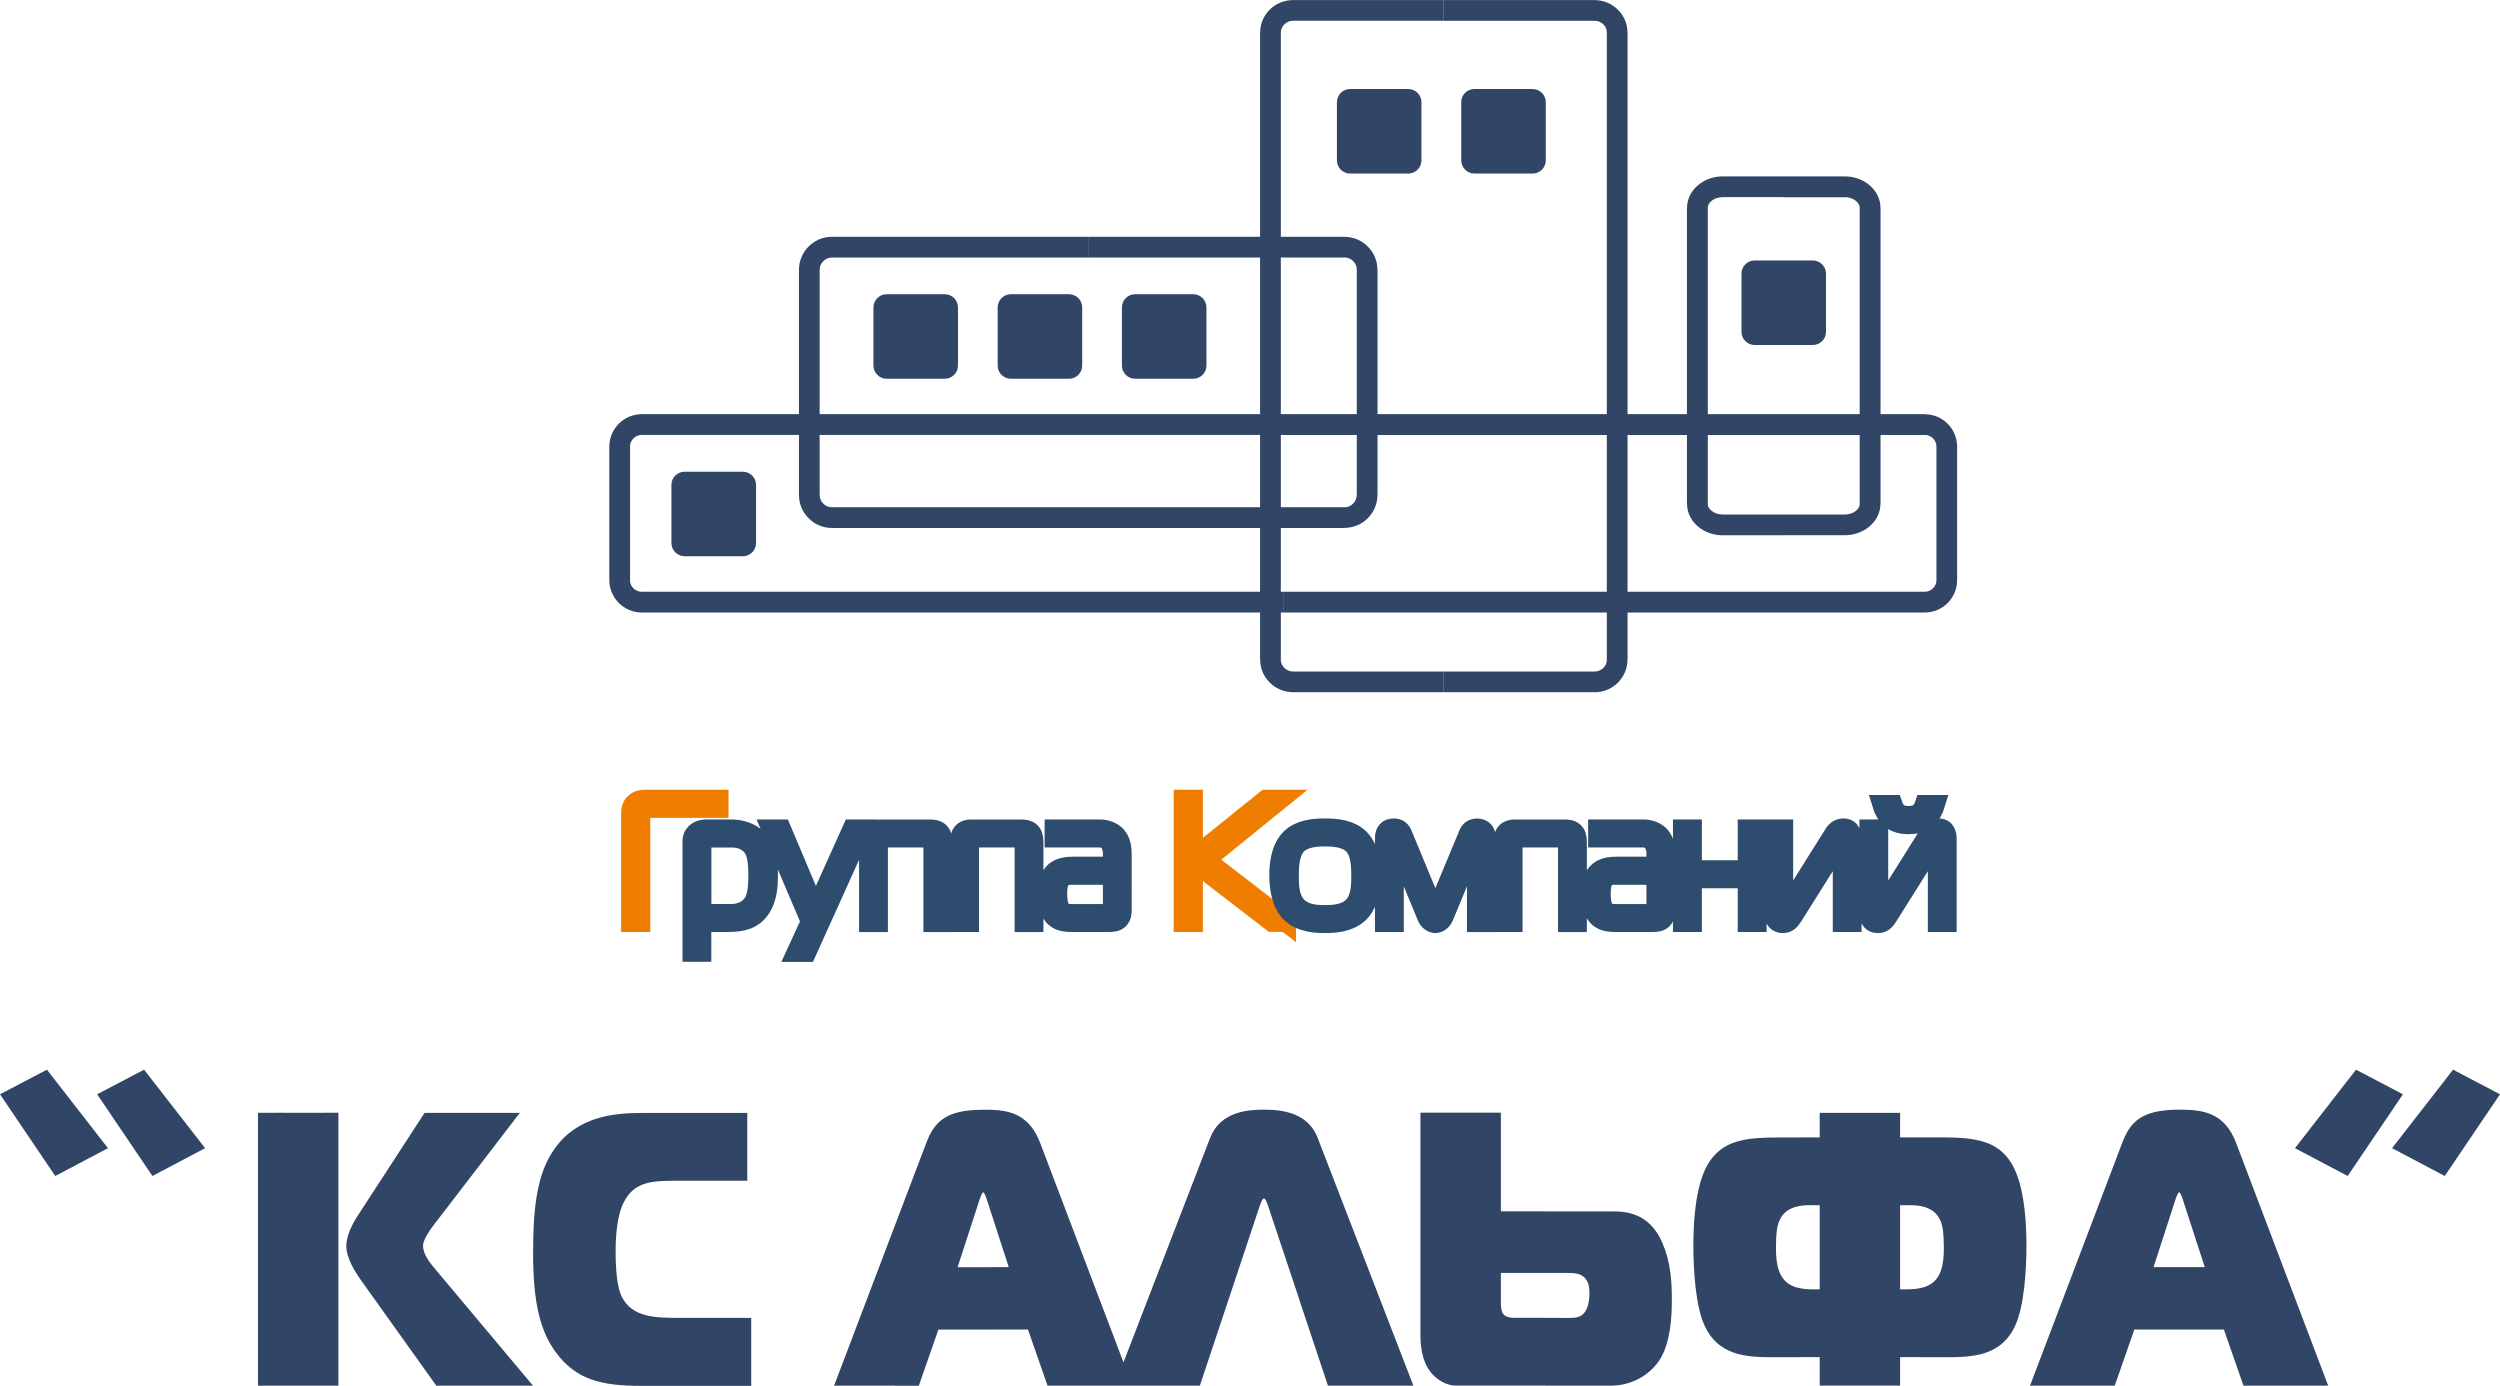 <?xml version="1.0" encoding="iso-8859-1"?>
<!-- Generator: Adobe Illustrator 17.0.0, SVG Export Plug-In . SVG Version: 6.00 Build 0)  -->
<!DOCTYPE svg PUBLIC "-//W3C//DTD SVG 1.1//EN" "http://www.w3.org/Graphics/SVG/1.1/DTD/svg11.dtd">
<svg version="1.1" id="&#x421;&#x43B;&#x43E;&#x439;_1"
	 xmlns="http://www.w3.org/2000/svg" xmlns:xlink="http://www.w3.org/1999/xlink" x="0px" y="0px" width="27.326px"
	 height="15.146px" viewBox="0 0 27.326 15.146" style="enable-background:new 0 0 27.326 15.146;" xml:space="preserve">
<path style="fill:#314567;" d="M2.82,15.146L2.82,15.146h0.281v-2.983H2.82V15.146L2.82,15.146z M5.826,15.146L5.826,15.146
	l-1.058-1.261c-0.058-0.068-0.144-0.17-0.144-0.268c0-0.026,0.012-0.089,0.113-0.222l0.945-1.231H4.641L3.91,13.288
	c-0.059,0.09-0.125,0.221-0.125,0.332c0,0.128,0.093,0.277,0.159,0.371l0.825,1.155H5.826L5.826,15.146z M8.211,15.146L8.211,15.146
	v-0.741H7.456c-0.292,0-0.544,0-0.661-0.234c-0.023-0.051-0.066-0.162-0.066-0.494c0-0.145,0.012-0.388,0.09-0.537
	c0.12-0.239,0.334-0.234,0.622-0.234h0.727v-0.741H7.017c-0.307,0-0.704,0.038-0.953,0.388c-0.194,0.268-0.237,0.643-0.237,1.142
	c0,0.571,0.086,0.865,0.249,1.087c0.222,0.302,0.505,0.366,0.929,0.366H8.211L8.211,15.146z M9.783,13.391L9.783,13.391v1.755H9.117
	L9.783,13.391L9.783,13.391z M3.101,15.146L3.101,15.146h0.598v-2.983H3.101V15.146L3.101,15.146z M10.836,12.131L10.836,12.131
	v1.134l-0.054-0.168c-0.008-0.021-0.023-0.064-0.035-0.064s-0.027,0.042-0.035,0.064l-0.245,0.754h0.37v0.682h-0.58l-0.214,0.614
	h-0.26v-1.755l0.342-0.9c0.086-0.222,0.202-0.362,0.622-0.362C10.777,12.129,10.807,12.13,10.836,12.131L10.836,12.131z
	 M14.202,12.206L14.202,12.206v1.998l-0.344-1.031c-0.008-0.017-0.023-0.073-0.043-0.073c-0.02,0-0.035,0.056-0.043,0.073
	l-0.657,1.973h-0.739h-0.195h-0.731l-0.214-0.614h-0.4v-0.682h0.19l-0.19-0.586v-1.134c0.224,0.009,0.419,0.067,0.533,0.361
	l0.911,2.4l0.948-2.455c0.113-0.29,0.42-0.307,0.587-0.307C13.917,12.129,14.071,12.136,14.202,12.206L14.202,12.206z
	 M15.255,14.644L15.255,14.644v0.502h-0.74l-0.314-0.942v-1.998c0.083,0.045,0.157,0.117,0.201,0.23L15.255,14.644L15.255,14.644z
	 M15.255,15.146L15.255,15.146v-0.502l0.194,0.502H15.255L15.255,15.146z M16.889,13.241L16.889,13.241v0.673h-0.484v0.311
	c0,0.043,0,0.098,0.023,0.132c0.031,0.047,0.093,0.047,0.144,0.047h0.317v0.741h-0.974c-0.117,0-0.218-0.073-0.276-0.145
	c-0.097-0.124-0.113-0.281-0.113-0.418v-2.42h0.879v1.078H16.889L16.889,13.241z M16.889,15.146L16.889,15.146v-0.741h0.138
	c0.136,0,0.206,0.008,0.257-0.026c0.043-0.026,0.089-0.098,0.089-0.239c0-0.077-0.008-0.166-0.105-0.209
	c-0.054-0.021-0.12-0.017-0.226-0.017h-0.154v-0.673h0.737c0.16,0,0.405,0.022,0.544,0.341c0.09,0.205,0.105,0.413,0.105,0.626
	c0,0.209-0.019,0.469-0.128,0.648c-0.074,0.119-0.253,0.29-0.544,0.29H16.889L16.889,15.146z M19.651,12.432L19.651,12.432v0.754
	c-0.092,0.02-0.166,0.067-0.204,0.162c-0.023,0.055-0.035,0.136-0.035,0.29c0,0.102,0.008,0.179,0.031,0.247
	c0.034,0.095,0.093,0.162,0.208,0.191v0.759h-0.286c-0.284,0-0.587-0.021-0.735-0.349c-0.097-0.213-0.121-0.609-0.121-0.869
	c0-0.567,0.105-0.793,0.148-0.873c0.163-0.294,0.439-0.311,0.817-0.311H19.651L19.651,12.432z M21.008,12.432L21.008,12.432v0.754
	c-0.041-0.009-0.085-0.013-0.13-0.013h-0.109v0.92h0.078c0.063,0,0.117-0.006,0.161-0.018v0.759h-0.239v0.311H19.89v-0.311h-0.239
	v-0.759c0.045,0.012,0.098,0.018,0.161,0.018h0.078v-0.92h-0.109c-0.046,0-0.09,0.004-0.13,0.013v-0.754h0.239v-0.268h0.879v0.268
	H21.008L21.008,12.432z M21.572,12.454L21.572,12.454v2.364c-0.091,0.014-0.185,0.017-0.278,0.017h-0.286v-0.759
	c0.115-0.03,0.175-0.096,0.208-0.191c0.023-0.068,0.031-0.145,0.031-0.247c0-0.154-0.012-0.234-0.035-0.29
	c-0.038-0.094-0.113-0.142-0.204-0.162v-0.754h0.177C21.329,12.432,21.459,12.434,21.572,12.454L21.572,12.454z M21.572,14.818
	L21.572,14.818v-2.364c0.185,0.031,0.329,0.107,0.43,0.289c0.043,0.081,0.148,0.307,0.148,0.873c0,0.26-0.024,0.656-0.121,0.869
	C21.93,14.706,21.76,14.788,21.572,14.818L21.572,14.818z M23.819,12.129L23.819,12.129v0.903h0c-0.011,0-0.027,0.042-0.035,0.064
	l-0.245,0.754h0.28v0.682h-0.49l-0.214,0.614h-0.926l1.008-2.655C23.282,12.27,23.399,12.129,23.819,12.129L23.819,12.129
	L23.819,12.129z M23.819,14.532v-0.682h0.28l-0.245-0.754c-0.008-0.021-0.023-0.063-0.035-0.064v-0.903
	c0.261,0,0.494,0.03,0.622,0.362l1.007,2.655h-0.926l-0.214-0.614H23.819L23.819,14.532z"/>
<path style="fill:#314567;" d="M0,11.961l0.604,0.893L1.18,12.55l-0.667-0.858L0,11.961L0,11.961z M1.062,11.961l0.604,0.893
	l0.576-0.304l-0.667-0.858L1.062,11.961L1.062,11.961z"/>
<path style="fill:#314567;" d="M27.326,11.961l-0.604,0.893l-0.576-0.304l0.667-0.858L27.326,11.961L27.326,11.961z M26.265,11.961
	l-0.604,0.893l-0.576-0.304l0.667-0.858L26.265,11.961L26.265,11.961z"/>
<path style="fill-rule:evenodd;clip-rule:evenodd;fill:#314567;" d="M11.049,3.216h0.636c0.079,0,0.144,0.065,0.144,0.144v0.636
	c0,0.079-0.065,0.144-0.144,0.144h-0.636c-0.079,0-0.144-0.065-0.144-0.144V3.36C10.905,3.281,10.97,3.216,11.049,3.216
	L11.049,3.216z"/>
<path style="fill-rule:evenodd;clip-rule:evenodd;fill:#314567;" d="M12.407,3.216h0.636c0.079,0,0.144,0.065,0.144,0.144v0.636
	c0,0.079-0.065,0.144-0.144,0.144h-0.636c-0.079,0-0.144-0.065-0.144-0.144V3.36C12.263,3.281,12.328,3.216,12.407,3.216
	L12.407,3.216z"/>
<path style="fill:#314567;" d="M14.026,4.527h7.013l0,0v0.001c0.098,0,0.186,0.04,0.25,0.104c0.064,0.064,0.103,0.152,0.103,0.25h0
	v0v1.46l0,0h0c0,0.098-0.04,0.186-0.104,0.25c-0.064,0.064-0.152,0.103-0.249,0.103v0l0,0h-7.013V6.468h7.013l0,0v0
	c0.035,0,0.067-0.014,0.09-0.038c0.023-0.023,0.037-0.054,0.037-0.089h0l0,0v-1.46v0h0c0-0.035-0.014-0.066-0.038-0.09
	c-0.023-0.023-0.055-0.037-0.089-0.037v0.001l0,0h-7.013V4.527L14.026,4.527z M7.014,4.527L7.014,4.527h7.012v0.227H7.014h0V4.754
	c-0.035,0-0.066,0.014-0.09,0.038C6.901,4.815,6.886,4.846,6.886,4.881h0.001v0v1.46v0H6.886c0,0.035,0.014,0.066,0.038,0.09
	c0.023,0.023,0.055,0.037,0.089,0.037v0h0h7.012v0.227H7.014h0v0c-0.097,0-0.186-0.04-0.25-0.104C6.7,6.526,6.66,6.438,6.66,6.341h0
	v0v-1.46v0h0c0-0.097,0.04-0.186,0.104-0.25C6.828,4.567,6.916,4.528,7.014,4.527L7.014,4.527L7.014,4.527L7.014,4.527z"/>
<path style="fill:#314567;" d="M11.895,2.588h2.801h0v0.001c0.099,0,0.19,0.04,0.255,0.106c0.065,0.065,0.105,0.155,0.105,0.255
	h0.001l0,0V5.41l0,0h-0.001c0,0.1-0.041,0.19-0.106,0.255c-0.065,0.065-0.155,0.105-0.255,0.105v0.001h0h-2.801V5.544h2.801h0v0.001
	c0.037,0,0.07-0.015,0.095-0.04c0.024-0.024,0.039-0.058,0.04-0.094H14.83l0,0V2.949l0,0h0.001c0-0.037-0.015-0.07-0.04-0.095
	c-0.024-0.024-0.058-0.04-0.094-0.04v0.001h0h-2.801V2.588L11.895,2.588z M9.094,2.588L9.094,2.588h2.801v0.227H9.094h0V2.815
	c-0.037,0-0.07,0.015-0.095,0.04C8.974,2.879,8.959,2.912,8.959,2.949h0l0,0V5.41l0,0h0c0,0.037,0.015,0.07,0.04,0.095
	C9.023,5.53,9.057,5.545,9.094,5.545V5.544l0,0h2.801v0.227H9.094l0,0V5.771c-0.1,0-0.19-0.04-0.255-0.106
	C8.773,5.6,8.733,5.51,8.733,5.41h0l0,0V2.949l0,0h0c0-0.1,0.041-0.19,0.106-0.255C8.904,2.629,8.994,2.588,9.094,2.588L9.094,2.588
	L9.094,2.588L9.094,2.588z"/>
<path style="fill:#314567;" d="M15.782,0.001h1.647V0l0,0v0.001c0.099,0,0.189,0.04,0.254,0.104
	c0.066,0.064,0.106,0.153,0.106,0.251h0.001v0v6.855l0,0h-0.001c0,0.098-0.041,0.187-0.106,0.252
	c-0.065,0.064-0.155,0.104-0.253,0.104v0.001h0V7.566h-1.647V7.34h1.647V7.339h0V7.34c0.037,0,0.07-0.015,0.095-0.039
	c0.024-0.023,0.039-0.055,0.039-0.09h-0.001l0,0V0.356v0h0.001c0-0.035-0.015-0.067-0.039-0.09
	c-0.024-0.024-0.058-0.039-0.095-0.039v0.001l0,0V0.227h-1.647V0.001L15.782,0.001z M14.134,0.001L14.134,0.001h1.647v0.226h-1.647
	v0.001l0,0V0.227c-0.037,0-0.071,0.015-0.095,0.039c-0.024,0.024-0.039,0.056-0.039,0.09h0l0,0v6.855l0,0h0
	c0,0.035,0.015,0.067,0.039,0.09c0.024,0.024,0.058,0.039,0.095,0.039V7.339l0,0V7.34h1.647v0.226h-1.647v0.001l0,0V7.566
	c-0.099,0-0.189-0.04-0.254-0.104c-0.065-0.064-0.106-0.153-0.106-0.252h-0.001l0,0V0.356l0,0h0.001
	c0-0.099,0.041-0.188,0.106-0.252C13.946,0.04,14.035,0.001,14.134,0.001L14.134,0.001L14.134,0.001L14.134,0.001L14.134,0.001z"/>
<path style="fill:#314567;" d="M19.497,1.928h0.667l0,0v0c0.103,0,0.198,0.036,0.268,0.094c0.075,0.063,0.122,0.151,0.122,0.249
	h0.001v0v3.235l0,0h-0.001c0,0.099-0.047,0.187-0.122,0.25c-0.069,0.058-0.164,0.094-0.268,0.094v0h0h-0.667V5.624h0.667h0v0
	c0.049,0,0.092-0.016,0.123-0.041c0.025-0.021,0.041-0.048,0.041-0.076h-0.001l0,0V2.272v0h0.001c0-0.028-0.016-0.055-0.041-0.075
	c-0.031-0.026-0.074-0.042-0.123-0.042v0.001l0,0h-0.667V1.928L19.497,1.928z M18.83,1.928L18.83,1.928h0.667v0.227H18.83h0V2.155
	c-0.049,0-0.092,0.016-0.123,0.041c-0.025,0.021-0.041,0.048-0.041,0.076h0.001v0v3.235l0,0h-0.001c0,0.028,0.016,0.055,0.041,0.076
	c0.031,0.025,0.074,0.041,0.123,0.041v0l0,0h0.667v0.227H18.83l0,0v0c-0.103,0-0.198-0.036-0.268-0.094
	c-0.075-0.063-0.122-0.151-0.122-0.25h-0.001l0,0V2.272v0h0.001c0-0.099,0.047-0.187,0.122-0.249
	C18.631,1.964,18.726,1.928,18.83,1.928L18.83,1.928L18.83,1.928L18.83,1.928z"/>
<path style="fill-rule:evenodd;clip-rule:evenodd;fill:#314567;" d="M9.691,3.216h0.636c0.079,0,0.144,0.065,0.144,0.144v0.636
	c0,0.079-0.065,0.144-0.144,0.144H9.691c-0.079,0-0.144-0.065-0.144-0.144V3.36C9.547,3.281,9.612,3.216,9.691,3.216L9.691,3.216z"
	/>
<path style="fill-rule:evenodd;clip-rule:evenodd;fill:#314567;" d="M14.757,0.973h0.636c0.079,0,0.144,0.065,0.144,0.144v0.636
	c0,0.079-0.065,0.144-0.144,0.144h-0.636c-0.079,0-0.144-0.065-0.144-0.144V1.116C14.614,1.037,14.678,0.973,14.757,0.973
	L14.757,0.973z"/>
<path style="fill-rule:evenodd;clip-rule:evenodd;fill:#314567;" d="M19.179,2.847h0.636c0.079,0,0.144,0.065,0.144,0.144v0.636
	c0,0.079-0.065,0.144-0.144,0.144h-0.636c-0.079,0-0.144-0.065-0.144-0.144V2.99C19.035,2.911,19.1,2.847,19.179,2.847L19.179,2.847
	z"/>
<path style="fill-rule:evenodd;clip-rule:evenodd;fill:#314567;" d="M7.483,5.156H8.12c0.079,0,0.144,0.065,0.144,0.144v0.636
	c0,0.079-0.065,0.144-0.144,0.144H7.483c-0.079,0-0.144-0.065-0.144-0.144V5.299C7.339,5.22,7.404,5.156,7.483,5.156L7.483,5.156z"
	/>
<path style="fill-rule:evenodd;clip-rule:evenodd;fill:#314567;" d="M16.116,0.973h0.636c0.079,0,0.144,0.065,0.144,0.144v0.636
	c0,0.079-0.065,0.144-0.144,0.144h-0.636c-0.079,0-0.144-0.065-0.144-0.144V1.116C15.972,1.037,16.036,0.973,16.116,0.973
	L16.116,0.973z"/>
<path style="fill:#EF7D00;stroke:#EF7D00;stroke-width:0.216;stroke-miterlimit:22.926;" d="M7,10.079V8.922
	c0-0.025,0-0.054,0.011-0.069c0.019-0.025,0.069-0.021,0.096-0.021h0.748V8.74H7.046c-0.033,0-0.075,0.006-0.111,0.042
	C6.901,8.817,6.897,8.857,6.897,8.891v1.188H7L7,10.079z M12.937,10.079h0.103V8.74h-0.103V10.079L12.937,10.079z M14.058,10.079
	l-0.74-0.57c-0.042-0.032-0.099-0.074-0.099-0.116c0-0.04,0.059-0.078,0.084-0.098l0.685-0.555h-0.149l-0.627,0.505
	c-0.044,0.035-0.095,0.092-0.095,0.145s0.048,0.117,0.117,0.17l0.672,0.518H14.058L14.058,10.079z"/>
<path style="fill:#314567;stroke:#2E4C6D;stroke-width:0.216;stroke-miterlimit:22.926;" d="M7.668,10.079h0.287
	c0.164,0,0.279-0.031,0.359-0.151c0.073-0.111,0.081-0.243,0.081-0.371c0-0.12-0.004-0.266-0.107-0.375
	C8.188,9.075,8.052,9.065,7.986,9.065H7.729c-0.029,0-0.075,0.002-0.113,0.031C7.601,9.107,7.568,9.138,7.568,9.192v1.213h0.099
	V10.079L7.668,10.079z M7.668,9.989V9.205c0-0.013,0.002-0.025,0.015-0.036c0.008-0.006,0.021-0.013,0.031-0.013h0.293
	c0.092,0,0.197,0.04,0.245,0.147C8.274,9.354,8.288,9.431,8.288,9.57c0,0.132-0.012,0.233-0.057,0.304
	C8.178,9.953,8.087,9.989,7.995,9.989H7.668L7.668,9.989z M9.422,9.065H9.315l-0.4,0.889L8.54,9.065H8.433l0.429,1.008l-0.153,0.333
	h0.107L9.422,9.065L9.422,9.065z M9.623,9.065c-0.063,0-0.092,0.027-0.103,0.044C9.5,9.138,9.498,9.18,9.498,9.213v0.867h0.099
	V9.213c0-0.017,0.002-0.04,0.01-0.048c0.006-0.006,0.025-0.01,0.032-0.01h0.52c0.008,0,0.027,0.004,0.032,0.01
	c0.008,0.008,0.01,0.031,0.01,0.048v0.867h0.1V9.213c0-0.032-0.002-0.075-0.021-0.103c-0.012-0.017-0.04-0.044-0.103-0.044H9.623
	L9.623,9.065z M10.617,9.065c-0.063,0-0.092,0.027-0.103,0.044c-0.019,0.029-0.021,0.071-0.021,0.103v0.867h0.1V9.213
	c0-0.017,0.002-0.04,0.009-0.048c0.006-0.006,0.025-0.01,0.033-0.01h0.52c0.008,0,0.027,0.004,0.033,0.01
	c0.008,0.008,0.01,0.031,0.01,0.048v0.867h0.099V9.213c0-0.032-0.002-0.075-0.021-0.103c-0.012-0.017-0.04-0.044-0.103-0.044H10.617
	L10.617,9.065z M11.526,9.065v0.09h0.492c0.048,0,0.086,0.021,0.107,0.046c0.025,0.031,0.038,0.088,0.038,0.12v0.151h-0.44
	c-0.058,0-0.134,0.008-0.19,0.054c-0.073,0.061-0.084,0.157-0.084,0.239c0,0.061,0.006,0.199,0.09,0.268
	c0.055,0.044,0.126,0.046,0.184,0.046h0.39c0.034,0,0.084,0,0.115-0.029c0.033-0.031,0.034-0.079,0.034-0.105V9.339
	c0-0.061-0.008-0.145-0.061-0.203c-0.04-0.044-0.109-0.071-0.178-0.071H11.526L11.526,9.065z M12.163,9.563v0.381
	c0,0.013,0,0.023-0.013,0.034c-0.013,0.012-0.032,0.012-0.044,0.012h-0.409c-0.042,0-0.079-0.019-0.1-0.044
	c-0.034-0.042-0.04-0.115-0.04-0.176c0-0.071,0.008-0.124,0.033-0.157c0.015-0.021,0.052-0.05,0.111-0.05H12.163L12.163,9.563z
	 M13.982,9.567c0,0.22,0.061,0.344,0.126,0.409c0.111,0.109,0.285,0.115,0.375,0.115c0.09,0,0.264-0.006,0.375-0.115
	c0.065-0.065,0.126-0.189,0.126-0.409c0-0.113-0.015-0.293-0.126-0.402c-0.1-0.097-0.247-0.111-0.375-0.111
	s-0.275,0.014-0.375,0.111C13.997,9.274,13.982,9.454,13.982,9.567L13.982,9.567z M14.089,9.576c0-0.088,0-0.249,0.081-0.338
	c0.078-0.086,0.218-0.094,0.314-0.094c0.096,0,0.235,0.008,0.314,0.094c0.08,0.09,0.08,0.251,0.08,0.338
	c0,0.082,0.002,0.235-0.082,0.327c-0.08,0.088-0.208,0.098-0.312,0.098c-0.103,0-0.231-0.009-0.312-0.098
	C14.087,9.811,14.089,9.658,14.089,9.576L14.089,9.576z M16.122,9.194c0.002-0.006,0.008-0.017,0.013-0.017
	c0.008,0,0.008,0.01,0.008,0.013v0.89h0.099v-0.92c0-0.067-0.034-0.105-0.095-0.105c-0.054,0-0.079,0.023-0.098,0.069l-0.339,0.815
	c-0.009,0.021-0.015,0.034-0.021,0.034c-0.006,0-0.011-0.013-0.021-0.034L15.33,9.123c-0.019-0.046-0.044-0.069-0.098-0.069
	c-0.061,0-0.095,0.038-0.095,0.105v0.92h0.099V9.19c0-0.004,0-0.013,0.008-0.013c0.006,0,0.011,0.012,0.013,0.017l0.34,0.824
	c0.021,0.052,0.063,0.073,0.092,0.073s0.071-0.022,0.092-0.073L16.122,9.194L16.122,9.194z M16.558,9.065
	c-0.063,0-0.092,0.027-0.103,0.044c-0.019,0.029-0.021,0.071-0.021,0.103v0.867h0.1V9.213c0-0.017,0.002-0.04,0.01-0.048
	c0.006-0.006,0.025-0.01,0.032-0.01h0.52c0.008,0,0.027,0.004,0.032,0.01c0.008,0.008,0.01,0.031,0.01,0.048v0.867h0.099V9.213
	c0-0.032-0.002-0.075-0.021-0.103c-0.012-0.017-0.04-0.044-0.103-0.044H16.558L16.558,9.065z M17.467,9.065v0.09h0.492
	c0.048,0,0.086,0.021,0.107,0.046c0.025,0.031,0.038,0.088,0.038,0.12v0.151h-0.44c-0.058,0-0.134,0.008-0.189,0.054
	c-0.073,0.061-0.084,0.157-0.084,0.239c0,0.061,0.006,0.199,0.09,0.268c0.056,0.044,0.126,0.046,0.184,0.046h0.39
	c0.035,0,0.084,0,0.115-0.029c0.033-0.031,0.034-0.079,0.034-0.105V9.339c0-0.061-0.007-0.145-0.061-0.203
	c-0.04-0.044-0.109-0.071-0.178-0.071H17.467L17.467,9.065z M18.104,9.563v0.381c0,0.013,0,0.023-0.014,0.034
	c-0.013,0.012-0.032,0.012-0.044,0.012h-0.409c-0.042,0-0.078-0.019-0.099-0.044c-0.034-0.042-0.04-0.115-0.04-0.176
	c0-0.071,0.008-0.124,0.032-0.157c0.015-0.021,0.052-0.05,0.111-0.05H18.104L18.104,9.563z M19.202,10.079V9.065h-0.1v0.446h-0.608
	V9.065h-0.1v1.014h0.1V9.601h0.608v0.478H19.202L19.202,10.079z M20.24,10.079V9.171c0-0.029-0.002-0.117-0.088-0.117
	c-0.046,0-0.08,0.021-0.105,0.061l-0.522,0.832c-0.008,0.014-0.013,0.025-0.021,0.025c-0.012,0-0.012-0.015-0.012-0.025V9.065
	h-0.099v0.92c0,0.067,0.034,0.106,0.092,0.106c0.05,0,0.077-0.023,0.109-0.073l0.516-0.821c0.013-0.021,0.019-0.023,0.021-0.023
	c0.012,0,0.01,0.012,0.01,0.023v0.882H20.24L20.24,10.079z M21.279,10.079V9.171c0-0.029-0.002-0.117-0.088-0.117
	c-0.046,0-0.08,0.021-0.105,0.061l-0.522,0.832c-0.008,0.014-0.013,0.025-0.021,0.025c-0.012,0-0.012-0.015-0.012-0.025V9.065
	h-0.099v0.92c0,0.067,0.034,0.106,0.092,0.106c0.05,0,0.077-0.023,0.109-0.073l0.516-0.821c0.013-0.021,0.019-0.023,0.021-0.023
	c0.012,0,0.01,0.012,0.01,0.023v0.882H21.279L21.279,10.079z M20.862,8.918c-0.058,0-0.099-0.015-0.124-0.038
	c-0.019-0.017-0.04-0.052-0.05-0.082h-0.115c0.015,0.05,0.048,0.113,0.094,0.151c0.055,0.048,0.126,0.061,0.195,0.061
	s0.139-0.013,0.195-0.061c0.046-0.038,0.079-0.101,0.094-0.151h-0.115c-0.01,0.031-0.031,0.065-0.05,0.082
	C20.961,8.903,20.919,8.918,20.862,8.918L20.862,8.918z"/>
</svg>
